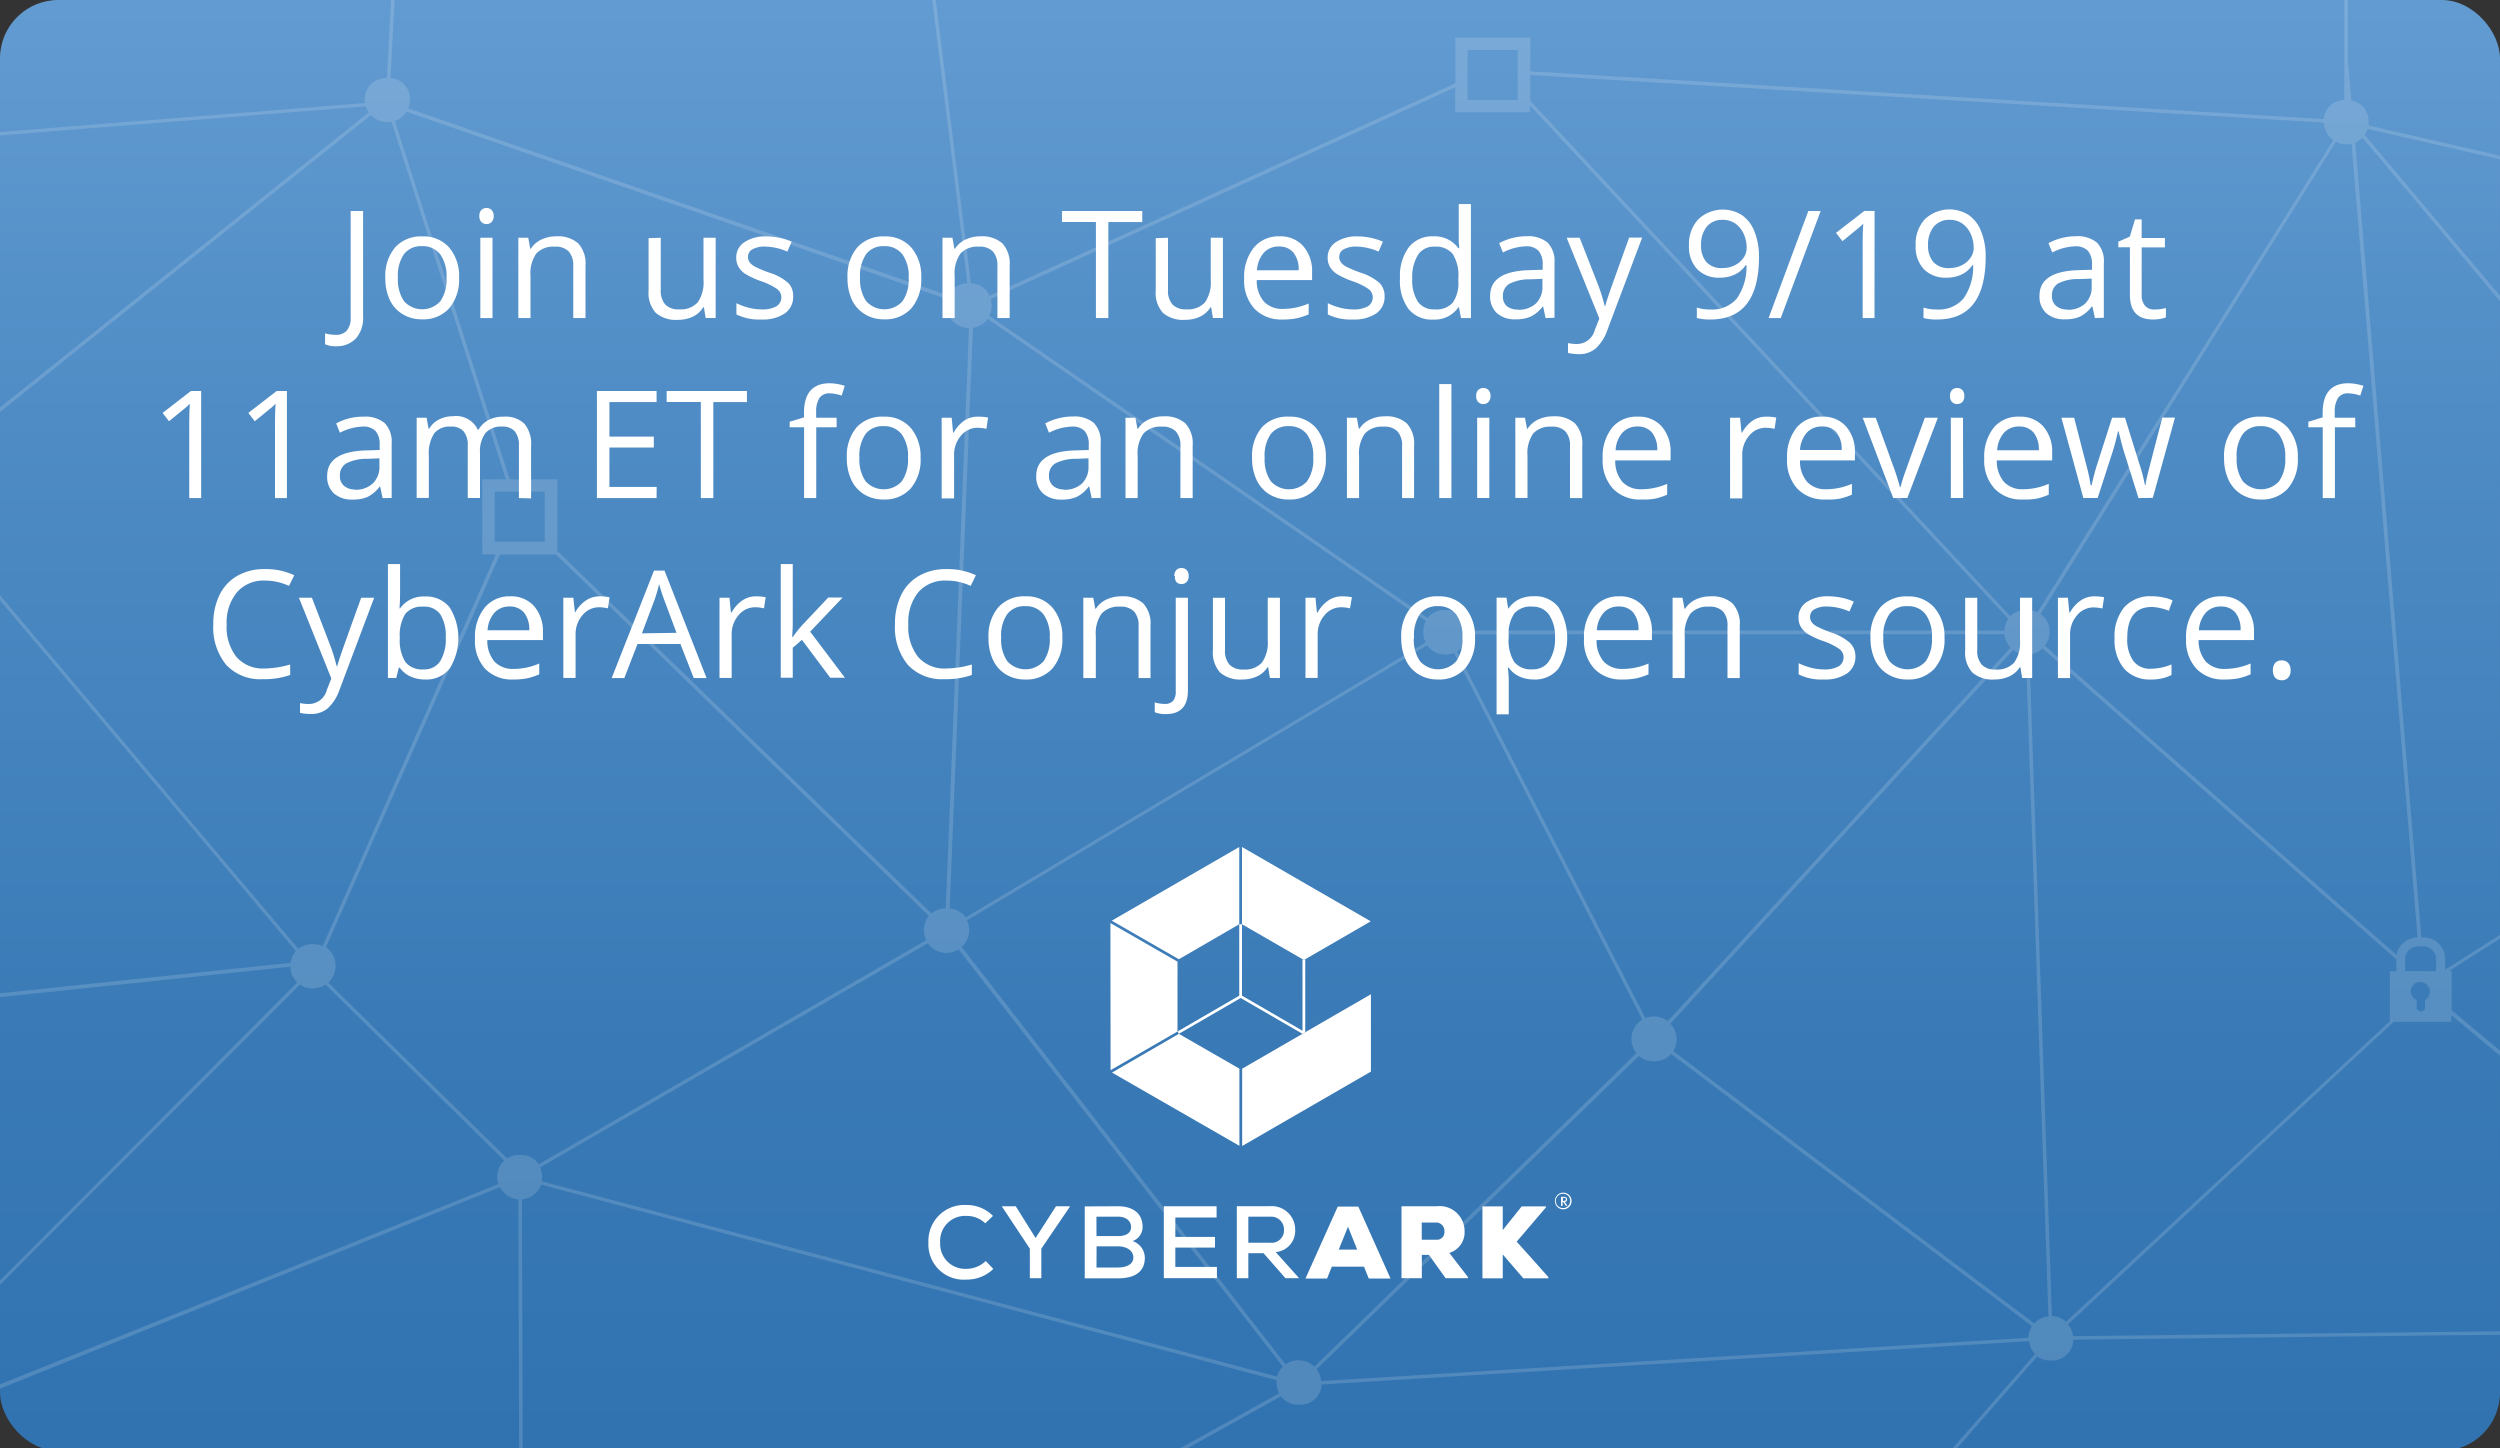<svg xmlns="http://www.w3.org/2000/svg" xmlns:xlink="http://www.w3.org/1999/xlink" viewBox="0 0 300 173.79"><rect x="0" y="0" width="300" height="173.79" fill="#333333" stroke="none"/><defs><style>.cls-1{fill:url(#linear-gradient);}.cls-2,.cls-4{fill:#fff;}.cls-2{opacity:0.15;}.cls-3{fill:none;}</style><linearGradient id="linear-gradient" x1="150" y1="172.28" x2="150" y2="-25.45" gradientUnits="userSpaceOnUse"><stop offset="0" stop-color="#3173b1"/><stop offset="0.24" stop-color="#397ab6"/><stop offset="0.62" stop-color="#4f8cc5"/><stop offset="1" stop-color="#6ca3d7"/></linearGradient></defs><title>cybr_webinar_cta</title><g id="Layer_1" data-name="Layer 1"><rect class="cls-1" width="300" height="174.1" rx="7" ry="7"/></g><g id="Layer_2" data-name="Layer 2"><path class="cls-2" d="M551.16,190.43,535,166.49a2.69,2.69,0,0,0,1-2.11h0a2.54,2.54,0,0,0-2.7-2.66A3,3,0,0,0,532,162l-30-47.21a2.69,2.69,0,0,0,1.07-1.93l47.86-.14v-.43l-47.85.14a2.52,2.52,0,0,0-1.12-2L532.14,59a2.66,2.66,0,0,0,3.34-.84l15.38,9.29.22-.37-15.38-9.29a2.68,2.68,0,0,0,.31-1.22h0a2.54,2.54,0,0,0-2.7-2.66,2.92,2.92,0,0,0-1.41.34L510.84,24.91h1.32V17.54l38.94-27-.24-.35L512.16,17V15.9h-9v4.37l-65,1.18V19.38h-.75V17.91a2.57,2.57,0,0,0-2.57-2.57h-.63l-1.83-25-.43,0,1.83,25a2.57,2.57,0,0,0-2.22,2.54h0v1.47h-.8v2.69L366.55,33a2.51,2.51,0,0,0-2.63-2,3.37,3.37,0,0,0-.45,0L353.15-9.66l-.41.11L363,31.06a2.4,2.4,0,0,0-1.72,1.74L284.22,15.05a2.67,2.67,0,0,0,0-.41h0a2.5,2.5,0,0,0-2.06-2.6l-.35-4.24h-.07V-9.6h-.43V12a2.48,2.48,0,0,0-2.46,2.29L183.64,8.56V4.5h-9V10L118.75,35.48A2.53,2.53,0,0,0,116.3,34l.21,0L111.1-9.63l-.42.05L116.09,34a2.48,2.48,0,0,0-2.25,1.47L49,13a2.69,2.69,0,0,0,.2-1h0a2.5,2.5,0,0,0-2.34-2.63l1-18.92-.43,0-1,18.92A2.53,2.53,0,0,0,43.77,12a2.66,2.66,0,0,0,0,.37L-52.42,20a2.61,2.61,0,0,0-.52-1.28L-16.82-9.44l-.26-.34L-53.23,18.38a2.73,2.73,0,0,0-1.86-.65,2.79,2.79,0,0,0-1.72.54l-31.08-28-.29.32,31,28A2.59,2.59,0,0,0-57.77,20l-60.81-4V11.39h-6.2l-9-21.08-.39.17,9,20.91h-2.34v5.17l-73.22,14.27v-.51h-.75V28.85a2.57,2.57,0,0,0-2.3-2.55l-.44-35.91h-.43l.44,35.87h-.55a2.57,2.57,0,0,0-2.57,2.57h0v1.47h-.8v3.34l-51.21,27.08a2.69,2.69,0,0,0-2-.78,3.35,3.35,0,0,0-.37,0l-14-48.62a2.7,2.7,0,0,0,1.76-2.52h0a2.85,2.85,0,0,0-.32-1.33l25.11-16.95-.24-.35-25.1,16.94a2.61,2.61,0,0,0-2.15-1,2.54,2.54,0,0,0-2.7,2.66h0L-351,14.24A2.51,2.51,0,0,0-353.69,12a2.8,2.8,0,0,0-1.69.52L-375.77-9.75l-.31.29,20.38,22.23a2.68,2.68,0,0,0-.69,1.86,2.7,2.7,0,0,0,2.71,2.7,2.69,2.69,0,0,0,1.49-.46l26.91,33.76v4.3l-50.66,2,0,.43,50.64-2v4.14h0L-346.32,97a3.1,3.1,0,0,0-1.15-.21,2.54,2.54,0,0,0-2.7,2.66,2.68,2.68,0,0,0,.37,1.34L-376,118.57l.24.35,26.25-17.81a2.69,2.69,0,0,0,2.09,1,2.69,2.69,0,0,0,.42,0l13.53,55.16h-3.18v7.22L-376,190.37l.23.36L-336.7,165v1.28h6.93l14.48,24.41.37-.22-14.35-24.19h1.59v-4.19l73.3,1.66a2.7,2.7,0,0,0,2.69,2.53,2.7,2.7,0,0,0,2.24-1.19l46.36,25.68.21-.37-46.36-25.68a2.68,2.68,0,0,0,.26-1.13h0a3.17,3.17,0,0,0,0-.5l74-15.89v2.54h5.68l25.72,41,.36-.23-25.57-40.73h1.22v-2l60.35,21a3.09,3.09,0,0,0-.08.67,2.7,2.7,0,0,0,2.71,2.7h.12l2.37,18.43.42-.05-2.37-18.42a2.7,2.7,0,0,0,2.11-2.25l79,4.75a2.7,2.7,0,0,0,2.7,2.63,2.68,2.68,0,0,0,1.21-.3l8.46,13.73.36-.22-8.46-13.72a2.69,2.69,0,0,0,1.12-2.18h0a3,3,0,0,0-.11-.79L60,142.46a2.69,2.69,0,0,0,2.2,1.46l.15,46.62h.43l-.15-46.62a2.69,2.69,0,0,0,2.31-1.76l88.25,23.46a2.63,2.63,0,0,0,0,.3h0a2.86,2.86,0,0,0,.3,1.28l-41.71,23.15.21.37,41.73-23.16a2.6,2.6,0,0,0,2.19,1,2.51,2.51,0,0,0,2.68-2.42l84.91-5.2a2.57,2.57,0,0,0,.7,1.55L219.78,190.4l.32.28,24.36-27.89a2.84,2.84,0,0,0,1.64.47,2.52,2.52,0,0,0,2.69-2.5l86-1v3.77h3.5l-4.71,26.94.42.07,4.72-27h5.08V160l50.15,6.18s0,.06,0,.1a2.69,2.69,0,0,0,4.49,2L422,190.7l.29-.31L398.7,167.93a2.68,2.68,0,0,0,.61-1.53l72.94-1.57v3.94h6l16,21.91.35-.25-15.85-21.65h.88v-6.08h-.78v-1.47a2.55,2.55,0,0,0-.6-1.63l21.21-44.43a2.6,2.6,0,0,0,2.2-.14l30,47.19a2.57,2.57,0,0,0-1.06,2.18,2.7,2.7,0,0,0,2.71,2.7,2.68,2.68,0,0,0,1.31-.35l16.18,23.94ZM419.67,118.87a2.57,2.57,0,0,0-.66-1.46L461.17,71.3a2.66,2.66,0,0,0,3.23,0l34.08,39.36a2.66,2.66,0,0,0-.74,1.92v0Zm-84.91,35.68V155l-40.57-33.77v-4.72h-.29l45.93-29.2a2.69,2.69,0,0,0,1.83,1l-2.44,66.18Zm-45.35-36.12A1.16,1.16,0,1,1,291,120v1a.53.53,0,0,1-1,0v-1A1.16,1.16,0,0,1,289.41,118.43Zm-.79-1.89v-1.47a1.5,1.5,0,0,1,1.5-1.5h.71a1.5,1.5,0,0,1,1.5,1.5v1.47Zm-40.7,42.07a2.68,2.68,0,0,0-1.69-.69l-2.7-79.39a2.69,2.69,0,0,0,1.56-.72l42.46,37.31v1.43h-.77v6Zm-89.39,7.12a2.68,2.68,0,0,0-.53-1.42l38.67-37.59a2.74,2.74,0,0,0,1.81.62,2.65,2.65,0,0,0,2.06-.86l43.3,32.66a2.69,2.69,0,0,0-.43,1.39Zm-2.69-2.51a2.68,2.68,0,0,0-1.57.51l-38.87-50.1a2.69,2.69,0,0,0,.9-2h0a2.9,2.9,0,0,0-.25-1.2l55.21-33a2.69,2.69,0,0,0,3.22.92l22.6,44a2.69,2.69,0,0,0-1.3,2.29h0a2.71,2.71,0,0,0,.59,1.74L157.72,164A2.69,2.69,0,0,0,155.84,163.23ZM62.38,138.59a2.88,2.88,0,0,0-1.54.41L39.39,117.91a2.69,2.69,0,0,0,.87-2h0a2.56,2.56,0,0,0-1.15-2.24L60,66.54h6.71l44.75,43.37a2.75,2.75,0,0,0-.31,2.91L64.65,139.71A2.59,2.59,0,0,0,62.38,138.59Zm-165.09,28.93L-57.77,127a2.69,2.69,0,0,0,1.56.5,2.68,2.68,0,0,0,.73-.11l34.06,44.7a2.45,2.45,0,0,0-1.52,2.09l-79-4.75A2.64,2.64,0,0,0-102.71,167.51Zm-65.69-23.89v-1.47a2.57,2.57,0,0,0-2.57-2.57h-.71a2.57,2.57,0,0,0-2.57,2.57h0v1.2l-38.21-32.79a2.68,2.68,0,0,0,.54-1.6h0a2.93,2.93,0,0,0-.22-1.14L-164.63,81a2.7,2.7,0,0,0,2.44,1.54,2.69,2.69,0,0,0,2.06-1l53,29a3,3,0,0,0-.21,1.1,2.69,2.69,0,0,0,.22,1.06l-60.49,31v-.13Zm-83.29,17.27a2.84,2.84,0,0,0-1.64.47l-38.37-44v-3.53l74.66-3.7a2.7,2.7,0,0,0,1.12,1.16l-34.41,49.89A2.94,2.94,0,0,0-251.7,160.89Zm-44.79-47.17a1.16,1.16,0,0,1,1.55-.53,1.16,1.16,0,0,1,.53,1.55,1.16,1.16,0,0,1-.53.53v1a.53.53,0,0,1-.63.39.53.53,0,0,1-.39-.39v-1A1.16,1.16,0,0,1-296.48,113.72Zm-.79-1.89v-1.47a1.49,1.49,0,0,1,1.49-1.5h.71a1.5,1.5,0,0,1,1.5,1.5v1.47Zm2.22-4h-.71a2.55,2.55,0,0,0-1.65.61l-19.32-48.88h.46V55.91l52.13,6.6s0,.07,0,.11a2.7,2.7,0,0,0,2.71,2.7,2.69,2.69,0,0,0,2-.92L-217,107.67a2.86,2.86,0,0,0-.3,1.29,2.68,2.68,0,0,0,.13.77l-74.49,3.69v-1.6h-.78v-1.47A2.57,2.57,0,0,0-295.06,107.79ZM-119.7,20.41-93.23,53A2.63,2.63,0,0,0-94,55a2.67,2.67,0,0,0,.11.7l-65.76,23.06a2.43,2.43,0,0,0-.5-.8l34.65-57.55Zm62.83,2a2.68,2.68,0,0,0,1.79.68,2.69,2.69,0,0,0,2-.9l38.22,34.33h-.48v5.65l-39.29,60.4a2.87,2.87,0,0,0-1.57-.43,2.79,2.79,0,0,0-1.71.53L-89.35,56.82A2.68,2.68,0,0,0-88.63,55h0a2.71,2.71,0,0,0-.57-1.72ZM46.48,14.66a2.7,2.7,0,0,0,.5-.05L60.71,57.53H57.87v9h1.64l-20.79,47a3.06,3.06,0,0,0-1.18-.22,2.78,2.78,0,0,0-1.74.55L-7.95,62V56.51H-8.7V56.4L44.52,13.81A2.69,2.69,0,0,0,46.48,14.66ZM59.37,65V59h6v6ZM-53.51,124.8h0a2.64,2.64,0,0,0-.8-2l39.15-60.24H-8L35.5,114.12a2.58,2.58,0,0,0-.62,1.42ZM-12.7,58.4a1.16,1.16,0,0,1,1.55-.53,1.16,1.16,0,0,1,.53,1.55,1.16,1.16,0,0,1-.53.53v1a.53.53,0,0,1-.63.39.52.52,0,0,1-.39-.39v-1A1.16,1.16,0,0,1-12.7,58.4Zm-.79-1.89V55A1.5,1.5,0,0,1-12,53.55h.71A1.5,1.5,0,0,1-9.79,55v1.47Zm-1.06,0h0ZM-104.64,109a2.58,2.58,0,0,0-2.31,1.17l-52.93-28.95a2.68,2.68,0,0,0,.39-1.37h0a3.08,3.08,0,0,0-.08-.67L-93.79,56.1a2.7,2.7,0,0,0,2.46,1.59,2.68,2.68,0,0,0,1.66-.59L-58.24,123a2.68,2.68,0,0,0-.67,1.84,2.58,2.58,0,0,0,0,.27L-102,111A2.51,2.51,0,0,0-104.64,109Zm84.39,62.89A3.25,3.25,0,0,0-21,172l-34.07-44.73a2.7,2.7,0,0,0,1.52-2L34.85,116a2.69,2.69,0,0,0,.82,1.9l-54.32,54.44A2.87,2.87,0,0,0-20.26,171.87Zm137-132.54a2.69,2.69,0,0,0,1.78-1.08l52.59,36.25a2.84,2.84,0,0,0-.33,1.36,2.68,2.68,0,0,0,.3,1.21l-55.2,33a2.52,2.52,0,0,0-1.93-1.06ZM240.55,76.1a2.68,2.68,0,0,0,.72,1.61l-41.15,44.84a2.66,2.66,0,0,0-2.67-.37l-22.6-44a2.69,2.69,0,0,0,1.27-2.06Zm41-58.76a2.69,2.69,0,0,0,.64-.09l7.92,95.25a2.57,2.57,0,0,0-2.52,2.09L245.38,77.49a2.68,2.68,0,0,0,.56-1.62h0a2.57,2.57,0,0,0-1.07-2.19L280.32,17A2.67,2.67,0,0,0,281.56,17.34ZM244.11,158.81,200.8,126.14a2.82,2.82,0,0,0,.39-1.46,2.69,2.69,0,0,0-.74-1.84L241.59,78a2.68,2.68,0,0,0,1.52.56l2.7,79.39A2.68,2.68,0,0,0,244.11,158.81Zm46.73-46.31h-.28l-7.93-95.38a2.71,2.71,0,0,0,.87-.6L340,83.76a2.64,2.64,0,0,0-.77,1.94A2.67,2.67,0,0,0,339.6,87l-46.19,29.37v-1.27A2.57,2.57,0,0,0,290.83,112.5Zm73.08-76.2a2.69,2.69,0,0,0,2.06-1L408.68,65a2.84,2.84,0,0,0-.34,1.36c0,.08,0,.15,0,.23l-63.85,18.2a2.38,2.38,0,0,0-1.3-1.47l19.86-47.16A2.68,2.68,0,0,0,363.92,36.29Zm71.54-14a1.16,1.16,0,0,1-.53.53v1a.53.53,0,0,1-1,0v-1a1.16,1.16,0,1,1,1.55-.53Zm1,3.17L461.22,67a2.57,2.57,0,0,0-1.11,2.22,2.69,2.69,0,0,0,.74,1.85l-42.16,46.12a2.8,2.8,0,0,0-1.69-.51h-.08L411.6,69a2.71,2.71,0,0,0,2.16-2.64h0a2.54,2.54,0,0,0-1.26-2.3l20.05-38.59ZM344.63,85.19,408.44,67a2.7,2.7,0,0,0,2.62,2h.11l5.32,47.63a2.44,2.44,0,0,0-1.89,1.33L344.5,86.63a2.68,2.68,0,0,0,.17-.92h0A3.19,3.19,0,0,0,344.63,85.19Zm157,25a3.06,3.06,0,0,0-1.19-.23,2.84,2.84,0,0,0-1.63.47L464.73,71.08a2.69,2.69,0,0,0,.79-1.9h0c0-.08,0-.16,0-.24l65.21-11.67a2.7,2.7,0,0,0,1.06,1.51Zm3-92.81h6v6h-6Zm-1.5,3.31v4.21h7.17l21.22,29.56a2.6,2.6,0,0,0-.94,2.08,2.69,2.69,0,0,0,0,.28L465.44,68.51a2.5,2.5,0,0,0-2.63-2,3,3,0,0,0-1.21.24L436.91,25.47h1.22V21.88Zm-70.56-2.79a1.5,1.5,0,0,1,1.5-1.5h.71a1.5,1.5,0,0,1,1.49,1.5v1.47h-3.71Zm-1.86,4.6v3h1.34l-20,38.41a3.11,3.11,0,0,0-1.06-.18,2.62,2.62,0,0,0-2.13.94L366.23,35a2.68,2.68,0,0,0,.39-1.37h0c0-.08,0-.15,0-.22ZM361.24,33.22a3.14,3.14,0,0,0,0,.38A2.69,2.69,0,0,0,362.68,36L342.81,83.17a3.18,3.18,0,0,0-.85-.12,2.86,2.86,0,0,0-1.6.44l-56.6-67.31a2.68,2.68,0,0,0,.35-.72ZM278.86,14.71A2.69,2.69,0,0,0,280,16.8L244.49,73.47a3,3,0,0,0-1.26-.26,2.7,2.7,0,0,0-2,.73L183.64,12.1V9ZM176.12,6h6v6h-6Zm-1.5,4.48v3h9v-.79L241,74.27a2.71,2.71,0,0,0-.46,1.4H176.13a2.52,2.52,0,0,0-2.69-2.47,2.62,2.62,0,0,0-2.14.95L118.7,37.89a2.67,2.67,0,0,0,.3-1.21h0a3,3,0,0,0-.11-.79ZM113.7,35.91a3,3,0,0,0-.1.76,2.7,2.7,0,0,0,2.68,2.7L113.49,109a2.71,2.71,0,0,0-1.71.61L66.89,66.11V57.53H61.16l-13.77-43a2.7,2.7,0,0,0,1.39-1.13ZM44.25,13.49-8.7,55.85V55a2.57,2.57,0,0,0-2.57-2.57H-12A2.57,2.57,0,0,0-14.55,55h0v1.18L-52.83,21.85a2.69,2.69,0,0,0,.44-1.44l96.3-7.65A2.69,2.69,0,0,0,44.25,13.49Zm-102,7a2.68,2.68,0,0,0,.62,1.65L-89.5,53a2.73,2.73,0,0,0-1.83-.63,2.87,2.87,0,0,0-1.56.42l-26.26-32.35h.57v-4Zm-68.31-7.55h6v6h-6Zm-1.5,4.11v3.41H-126l-34.48,57.27a2.81,2.81,0,0,0-1.67-.5,2.64,2.64,0,0,0-2.09.89l-36.53-43V31.27Zm-78.77,11.85a1.49,1.49,0,0,1,1.49-1.5h.71a1.5,1.5,0,0,1,1.5,1.5v1.47h-3.71Zm.79,3.36a1.16,1.16,0,0,1,1.55-.53,1.16,1.16,0,0,1,.53,1.55,1.16,1.16,0,0,1-.53.53v1a.53.53,0,0,1-.63.39.53.53,0,0,1-.39-.39v-1A1.16,1.16,0,0,1-205.57,32.2Zm-2.65,1.93V36.4h7.4v-.63l36.27,42.66a2.83,2.83,0,0,0-.36,1.4,2.67,2.67,0,0,0,.12.75l-47.56,26.86a2.58,2.58,0,0,0-2.29-1.14,2.61,2.61,0,0,0-2.17,1l-42.36-43.24a2.68,2.68,0,0,0,.43-1.44h0a2.79,2.79,0,0,0-.43-1.54Zm-54,25.92a2.43,2.43,0,0,0-1.87,2l-52.16-6.61V50.59l37.78-39.64a2.68,2.68,0,0,0,1.69.6,2.71,2.71,0,0,0,.53-.05ZM-351,14.67l71.53-5.38a2.68,2.68,0,0,0,.66,1.37l-38,39.85h-8.07l-27-33.89A2.69,2.69,0,0,0-351,14.67ZM-317.76,52v6h-6V52Zm-11.42,112.75h-6v-6h6Zm-3.9-7.52L-346.62,102a2.7,2.7,0,0,0,1.86-2.55h0a2.55,2.55,0,0,0-1.18-2.26l21.18-37.64h7.58l19.45,49.21a2.55,2.55,0,0,0-.6,1.63v1.47h-.77v6.08h7.3l38.15,43.72a2.6,2.6,0,0,0-.71,1.66l-73.3-1.66v-4.39Zm83.94,5.4a2.4,2.4,0,0,0-.83-1.2l34.44-49.93a2.68,2.68,0,0,0,.9.16,2.69,2.69,0,0,0,1.88-.77l38.14,32.73H-175v3.11Zm75.94-20.49a1.5,1.5,0,0,1,1.5-1.5h.71a1.49,1.49,0,0,1,1.49,1.5v1.47h-3.71Zm2.87,4.38a1.16,1.16,0,0,1-.53.53v1a.53.53,0,0,1-.63.39.53.53,0,0,1-.39-.39v-1a1.16,1.16,0,0,1-.53-1.55,1.16,1.16,0,0,1,1.55-.53A1.16,1.16,0,0,1-170.32,146.53Zm2.7.77v-3.07l60.7-31.15a2.7,2.7,0,0,0,2.29,1.27,2.7,2.7,0,0,0,2.7-2.7h0c0-.08,0-.15,0-.23l43.15,14.07a2.7,2.7,0,0,0,.72,1.24L-103,167.24a2.86,2.86,0,0,0-1.6-.44,2.52,2.52,0,0,0-2.51,1.58Zm149.81,26a2.38,2.38,0,0,0-.52-.75L36,118.14a2.69,2.69,0,0,0,3.06,0L60.5,139.26a2.63,2.63,0,0,0-.82,2,2.68,2.68,0,0,0,.14.82ZM65,141.75a2.69,2.69,0,0,0,.05-.5h0a2.91,2.91,0,0,0-.24-1.16l46.53-26.9a2.69,2.69,0,0,0,3.68.72L153.94,164a2.69,2.69,0,0,0-.69,1.19Zm183.75,18.59a2.68,2.68,0,0,0-.58-1.42l39.07-36.3h6.91v-.81l40.57,33.77v3.78Zm93.49,1.73h-6v-6h6Zm1.5-2.55v-5h-4.13l2.44-66.16A2.69,2.69,0,0,0,344.32,87l70.11,31.37a3,3,0,0,0-.14.89,2.69,2.69,0,0,0,1.46,2.38l-18.07,42.08a3.11,3.11,0,0,0-1.06-.18A2.51,2.51,0,0,0,394,165.7ZM399.3,166a2.48,2.48,0,0,0-1.24-2l18.08-42.1a2.63,2.63,0,0,0,2.83-.72l53.69,41.58h-.42v1.72Zm78.48-4.76v1.47h-3.71v-1.47a1.5,1.5,0,0,1,1.5-1.5h.71A1.49,1.49,0,0,1,477.78,161.21Zm-.82,4.38a1.16,1.16,0,0,1-.53.53v1a.53.53,0,0,1-1,0v-1a1.16,1.16,0,1,1,1.55-.53Zm1-6.33a2.55,2.55,0,0,0-1.66-.62h-.71a2.57,2.57,0,0,0-2.57,2.57h0v1.2l-53.78-41.64a2.69,2.69,0,0,0,.45-1.47l78.08-6.22A2.69,2.69,0,0,0,499.1,115Z"/><rect class="cls-3" width="300" height="173.52" rx="6.99" ry="6.99"/><path class="cls-4" d="M119.2,152.27a4.52,4.52,0,0,1-3.24,1.28,4.23,4.23,0,0,1-4.55-4.43A4.32,4.32,0,0,1,116,144.6a4.41,4.41,0,0,1,3.16,1.31l-.93.89a3.17,3.17,0,0,0-2.23-.89,3,3,0,0,0-3.18,3.21,3,3,0,0,0,3.18,3.14,3.35,3.35,0,0,0,2.29-.94Z"/><polygon class="cls-4" points="124.27 148.56 126.72 144.75 128.38 144.75 128.38 144.81 124.96 149.84 124.96 153.38 123.58 153.38 123.58 149.84 120.25 144.81 120.25 144.75 121.89 144.75 124.27 148.56"/><path class="cls-4" d="M134.17,144.75c1.64,0,2.94.75,2.94,2.47a1.79,1.79,0,0,1-1.2,1.71,2.13,2.13,0,0,1,1.47,2c0,1.89-1.5,2.47-3.21,2.47h-4v-8.63Zm-2.59,3.58h2.6c1,0,1.55-.41,1.55-1.08s-.53-1.25-1.57-1.25h-2.59Zm0,3.77h2.59c.76,0,1.83-.25,1.83-1.2s-1-1.34-1.81-1.34h-2.6Z"/><polygon class="cls-4" points="146.03 153.38 139.66 153.38 139.66 144.75 145.99 144.75 145.99 146.1 141.04 146.1 141.04 148.43 145.8 148.43 145.8 149.71 141.04 149.71 141.04 152.03 146.03 152.03 146.03 153.38"/><path class="cls-4" d="M155.87,153.38h-1.62l-2.63-3H149.8v3h-1.38v-8.64h4a2.81,2.81,0,0,1,3,2.82,2.55,2.55,0,0,1-2.34,2.69l2.58,2.87ZM149.8,146v3.13h2.63a1.49,1.49,0,0,0,1.65-1.54,1.54,1.54,0,0,0-1.64-1.59Z"/><path class="cls-4" d="M163.68,152h-3.86l-.57,1.42h-2.59l3.87-8.63H163l3.86,8.63h-2.61Zm-1.92-4.8-1.11,2.75h2.21Z"/><path class="cls-4" d="M176.16,153.38h-2.69l-2-2.8h-.85v2.8h-2.44v-8.63h4.22a3,3,0,0,1,3.35,3,2.59,2.59,0,0,1-1.83,2.6l2.24,2.91Zm-5.55-6.68v2.07h1.8a.9.9,0,0,0,.92-1,1,1,0,0,0-.95-1.07Z"/><path class="cls-4" d="M185.5,144.9,182,149c1.21,1.33,2.6,2.89,3.8,4.25v.15h-3l-2.47-2.87v2.87h-2.44v-8.63h2.44v2.84c.74-.91,1.54-1.92,2.27-2.84h2.92Z"/><path class="cls-4" d="M187.59,145.12a1,1,0,1,1,1-1,1,1,0,0,1-1,1m0-1.87a.86.86,0,1,0,.83.86.84.84,0,0,0-.83-.86m.37,1.42h-.1a0,0,0,0,1,0,0l-.08-.14a1.83,1.83,0,0,0-.2-.28.08.08,0,0,0-.07,0h0v.42a.06.06,0,0,1-.05.06h-.07a.06.06,0,0,1-.06-.06v-1a.06.06,0,0,1,.06-.05h.29c.25,0,.37.14.37.31a.29.29,0,0,1-.29.31,1.58,1.58,0,0,1,.31.44,0,0,0,0,1,0,.06m-.41-1h-.11v.36h.11c.19,0,.25-.06.25-.19s-.09-.17-.24-.17"/><polygon class="cls-4" points="148.71 101.64 133.41 110.48 141.46 115.11 148.71 110.91 148.71 101.64"/><polygon class="cls-4" points="133.27 128.42 141.3 123.78 141.3 115.4 133.25 110.77 133.27 128.42"/><polygon class="cls-4" points="156.63 123.87 156.63 115.11 156.47 115.2 156.3 115.11 156.3 123.69 149.04 119.48 149.04 110.91 148.71 110.91 148.71 119.48 141.3 123.78 141.46 124.06 148.88 119.76 156.3 124.06 156.63 123.87"/><polygon class="cls-4" points="149.04 101.64 149.04 110.91 156.47 115.2 164.49 110.56 149.04 101.64"/><polygon class="cls-4" points="149.06 128.24 149.06 137.52 164.51 128.59 164.51 119.31 149.06 128.24"/><polygon class="cls-4" points="141.46 124.06 133.44 128.71 148.73 137.5 148.73 128.24 141.46 124.06"/><path class="cls-4" d="M40.31,41.55a3,3,0,0,1-1.3-.24V40a4.77,4.77,0,0,0,1.3.18,1.65,1.65,0,0,0,1.32-.53,2.27,2.27,0,0,0,.45-1.52V25.32h1.49V38a3.69,3.69,0,0,1-.84,2.59A3.13,3.13,0,0,1,40.31,41.55Z"/><path class="cls-4" d="M55.09,33.34A5.31,5.31,0,0,1,53.9,37a4.18,4.18,0,0,1-3.28,1.32,4.34,4.34,0,0,1-2.29-.61A4,4,0,0,1,46.78,36a6.06,6.06,0,0,1-.54-2.65,5.31,5.31,0,0,1,1.18-3.67,4.17,4.17,0,0,1,3.27-1.31A4.08,4.08,0,0,1,53.9,29.7,5.29,5.29,0,0,1,55.09,33.34Zm-7.34,0a4.57,4.57,0,0,0,.74,2.81,2.93,2.93,0,0,0,4.35,0,4.55,4.55,0,0,0,.74-2.82,4.48,4.48,0,0,0-.74-2.79,2.61,2.61,0,0,0-2.19-1,2.57,2.57,0,0,0-2.16.94A4.53,4.53,0,0,0,47.75,33.34Z"/><path class="cls-4" d="M57.52,25.92a1,1,0,0,1,.25-.73.91.91,0,0,1,1.22,0,1,1,0,0,1,.25.73,1,1,0,0,1-.25.73.89.89,0,0,1-1.22,0A1,1,0,0,1,57.52,25.92ZM59.1,38.17H57.64V28.53H59.1Z"/><path class="cls-4" d="M68.79,38.17V31.94a2.51,2.51,0,0,0-.54-1.76,2.18,2.18,0,0,0-1.68-.58,2.77,2.77,0,0,0-2.21.82,4.13,4.13,0,0,0-.7,2.7v5.05H62.2V28.53h1.19l.24,1.32h.07a3,3,0,0,1,1.26-1.1,4.08,4.08,0,0,1,1.8-.39,3.66,3.66,0,0,1,2.62.84,3.57,3.57,0,0,1,.88,2.69v6.28Z"/><path class="cls-4" d="M79.29,28.53v6.25a2.51,2.51,0,0,0,.54,1.76,2.18,2.18,0,0,0,1.68.58,2.74,2.74,0,0,0,2.21-.83,4.17,4.17,0,0,0,.7-2.7V28.53h1.46v9.63h-1.2l-.21-1.29h-.08A2.91,2.91,0,0,1,83.14,38a4.18,4.18,0,0,1-1.81.38,3.68,3.68,0,0,1-2.63-.83,3.55,3.55,0,0,1-.87-2.67v-6.3Z"/><path class="cls-4" d="M95.18,35.54a2.41,2.41,0,0,1-1,2.07,4.71,4.71,0,0,1-2.81.73,6.12,6.12,0,0,1-3-.61V36.38a7.23,7.23,0,0,0,1.49.55,6.22,6.22,0,0,0,1.53.2,3.48,3.48,0,0,0,1.76-.36,1.26,1.26,0,0,0,.13-2.07,7.67,7.67,0,0,0-1.9-.94,10.32,10.32,0,0,1-1.91-.87,2.61,2.61,0,0,1-.84-.85,2.21,2.21,0,0,1-.28-1.13,2.16,2.16,0,0,1,1-1.86,4.46,4.46,0,0,1,2.63-.68A7.69,7.69,0,0,1,95,29l-.52,1.19a7,7,0,0,0-2.63-.6,3,3,0,0,0-1.56.33,1,1,0,0,0-.53.9,1.09,1.09,0,0,0,.2.66,2,2,0,0,0,.64.52,14.24,14.24,0,0,0,1.69.71,6.3,6.3,0,0,1,2.32,1.26A2.22,2.22,0,0,1,95.18,35.54Z"/><path class="cls-4" d="M110.55,33.34A5.31,5.31,0,0,1,109.36,37a4.18,4.18,0,0,1-3.28,1.32,4.34,4.34,0,0,1-2.29-.61A4,4,0,0,1,102.24,36a6.06,6.06,0,0,1-.54-2.65,5.31,5.31,0,0,1,1.18-3.67,4.17,4.17,0,0,1,3.27-1.31,4.08,4.08,0,0,1,3.21,1.34A5.29,5.29,0,0,1,110.55,33.34Zm-7.34,0a4.57,4.57,0,0,0,.74,2.81,2.93,2.93,0,0,0,4.35,0,4.55,4.55,0,0,0,.74-2.82,4.48,4.48,0,0,0-.74-2.79,2.61,2.61,0,0,0-2.19-1,2.57,2.57,0,0,0-2.16.94A4.53,4.53,0,0,0,103.21,33.34Z"/><path class="cls-4" d="M119.69,38.17V31.94a2.51,2.51,0,0,0-.54-1.76,2.18,2.18,0,0,0-1.68-.58,2.77,2.77,0,0,0-2.21.82,4.13,4.13,0,0,0-.7,2.7v5.05H113.1V28.53h1.19l.24,1.32h.07a3,3,0,0,1,1.26-1.1,4.08,4.08,0,0,1,1.8-.39,3.66,3.66,0,0,1,2.62.84,3.57,3.57,0,0,1,.88,2.69v6.28Z"/><path class="cls-4" d="M133,38.17h-1.49V26.64h-4.07V25.32h9.63v1.33H133Z"/><path class="cls-4" d="M140.16,28.53v6.25a2.51,2.51,0,0,0,.54,1.76,2.18,2.18,0,0,0,1.68.58,2.74,2.74,0,0,0,2.21-.83,4.17,4.17,0,0,0,.7-2.7V28.53h1.46v9.63h-1.2l-.21-1.29h-.08A2.91,2.91,0,0,1,144,38a4.18,4.18,0,0,1-1.81.38,3.68,3.68,0,0,1-2.63-.83,3.55,3.55,0,0,1-.87-2.67v-6.3Z"/><path class="cls-4" d="M153.9,38.34a4.43,4.43,0,0,1-3.37-1.3,5,5,0,0,1-1.23-3.61,5.58,5.58,0,0,1,1.15-3.7,3.81,3.81,0,0,1,3.08-1.37,3.63,3.63,0,0,1,2.87,1.19,4.56,4.56,0,0,1,1.05,3.14v.92h-6.64a3.82,3.82,0,0,0,.86,2.58,3,3,0,0,0,2.29.88,7.76,7.76,0,0,0,3.08-.65v1.3a7.72,7.72,0,0,1-1.46.48A8.22,8.22,0,0,1,153.9,38.34Zm-.4-8.76a2.38,2.38,0,0,0-1.85.76,3.48,3.48,0,0,0-.81,2.09h5a3.21,3.21,0,0,0-.62-2.11A2.17,2.17,0,0,0,153.51,29.58Z"/><path class="cls-4" d="M166.15,35.54a2.41,2.41,0,0,1-1,2.07,4.71,4.71,0,0,1-2.81.73,6.12,6.12,0,0,1-3-.61V36.38a7.22,7.22,0,0,0,1.49.55,6.22,6.22,0,0,0,1.53.2,3.48,3.48,0,0,0,1.76-.36,1.26,1.26,0,0,0,.13-2.07,7.67,7.67,0,0,0-1.9-.94,10.33,10.33,0,0,1-1.91-.87,2.61,2.61,0,0,1-.84-.85,2.21,2.21,0,0,1-.28-1.13,2.16,2.16,0,0,1,1-1.86,4.46,4.46,0,0,1,2.63-.68,7.69,7.69,0,0,1,3,.63l-.52,1.19a7,7,0,0,0-2.63-.6,3,3,0,0,0-1.56.33,1,1,0,0,0-.53.9,1.09,1.09,0,0,0,.2.66,2,2,0,0,0,.64.52,14.24,14.24,0,0,0,1.69.71,6.3,6.3,0,0,1,2.32,1.26A2.22,2.22,0,0,1,166.15,35.54Z"/><path class="cls-4" d="M175.08,36.88H175a3.43,3.43,0,0,1-3,1.47A3.58,3.58,0,0,1,169,37.05a5.69,5.69,0,0,1-1-3.67,5.78,5.78,0,0,1,1.05-3.7A3.55,3.55,0,0,1,172,28.36a3.5,3.5,0,0,1,3,1.42h.11l-.06-.69,0-.68V24.49h1.46V38.17h-1.19Zm-2.92.25a2.66,2.66,0,0,0,2.17-.81,4.11,4.11,0,0,0,.67-2.62v-.31a4.83,4.83,0,0,0-.68-2.92,2.59,2.59,0,0,0-2.17-.87,2.23,2.23,0,0,0-2,1,5,5,0,0,0-.68,2.82,4.76,4.76,0,0,0,.68,2.79A2.29,2.29,0,0,0,172.16,37.12Z"/><path class="cls-4" d="M185.47,38.17l-.29-1.37h-.07A4.05,4.05,0,0,1,183.67,38a4.38,4.38,0,0,1-1.79.32,3.22,3.22,0,0,1-2.25-.74,2.69,2.69,0,0,1-.81-2.1q0-2.92,4.67-3.06l1.63-.05v-.6a2.44,2.44,0,0,0-.49-1.67,2,2,0,0,0-1.56-.54,6.36,6.36,0,0,0-2.72.74l-.45-1.12a6.85,6.85,0,0,1,1.56-.61,6.76,6.76,0,0,1,1.7-.22,3.67,3.67,0,0,1,2.55.76,3.19,3.19,0,0,1,.83,2.45v6.57Zm-3.3-1a3,3,0,0,0,2.14-.75,2.76,2.76,0,0,0,.78-2.09v-.87l-1.46.06a5.31,5.31,0,0,0-2.51.54,1.63,1.63,0,0,0-.77,1.49,1.5,1.5,0,0,0,.48,1.2A2,2,0,0,0,182.18,37.14Z"/><path class="cls-4" d="M188,28.53h1.56L191.7,34a20.89,20.89,0,0,1,.86,2.72h.07q.11-.45.48-1.53t2.39-6.68h1.56l-4.14,11a5.47,5.47,0,0,1-1.44,2.31,3.05,3.05,0,0,1-2,.68,5.87,5.87,0,0,1-1.32-.15V41.17a5.09,5.09,0,0,0,1.08.11,2.23,2.23,0,0,0,2.14-1.69l.54-1.37Z"/><path class="cls-4" d="M211.08,30.8q0,7.54-5.84,7.54a5.94,5.94,0,0,1-1.62-.18V36.91a5.17,5.17,0,0,0,1.6.23,3.89,3.89,0,0,0,3.19-1.31,6.6,6.6,0,0,0,1.17-4h-.11a3.13,3.13,0,0,1-1.28,1.11,4.13,4.13,0,0,1-1.8.38,3.62,3.62,0,0,1-2.71-1,3.89,3.89,0,0,1-1-2.85,4.36,4.36,0,0,1,1.12-3.16,4.29,4.29,0,0,1,5.24-.49,4.25,4.25,0,0,1,1.51,2A8,8,0,0,1,211.08,30.8Zm-4.32-4.42a2.41,2.41,0,0,0-1.94.81,3.37,3.37,0,0,0-.69,2.25,2.93,2.93,0,0,0,.63,2,2.42,2.42,0,0,0,1.92.73,3.33,3.33,0,0,0,1.47-.33,2.66,2.66,0,0,0,1.06-.89,2,2,0,0,0,.39-1.18,4,4,0,0,0-.36-1.71,3,3,0,0,0-1-1.23A2.53,2.53,0,0,0,206.76,26.38Z"/><path class="cls-4" d="M218.48,25.32l-4.79,12.85h-1.46L217,25.32Z"/><path class="cls-4" d="M224.94,38.17h-1.42V29q0-1.14.07-2.16l-.41.39-2.09,1.71-.77-1,3.4-2.63h1.23Z"/><path class="cls-4" d="M238.28,30.8q0,7.54-5.84,7.54a5.94,5.94,0,0,1-1.62-.18V36.91a5.17,5.17,0,0,0,1.6.23,3.89,3.89,0,0,0,3.19-1.31,6.6,6.6,0,0,0,1.17-4h-.11a3.13,3.13,0,0,1-1.28,1.11,4.13,4.13,0,0,1-1.8.38,3.62,3.62,0,0,1-2.71-1,3.89,3.89,0,0,1-1-2.85A4.36,4.36,0,0,1,231,26.29a4.29,4.29,0,0,1,5.24-.49,4.25,4.25,0,0,1,1.51,2A8,8,0,0,1,238.28,30.8ZM234,26.38a2.41,2.41,0,0,0-1.94.81,3.37,3.37,0,0,0-.69,2.25,2.93,2.93,0,0,0,.63,2,2.42,2.42,0,0,0,1.92.73,3.33,3.33,0,0,0,1.47-.33,2.66,2.66,0,0,0,1.06-.89,2,2,0,0,0,.39-1.18,4,4,0,0,0-.36-1.71,3,3,0,0,0-1-1.23A2.53,2.53,0,0,0,234,26.38Z"/><path class="cls-4" d="M251.39,38.17l-.29-1.37H251A4.05,4.05,0,0,1,249.59,38a4.38,4.38,0,0,1-1.79.32,3.22,3.22,0,0,1-2.25-.74,2.69,2.69,0,0,1-.81-2.1q0-2.92,4.67-3.06l1.63-.05v-.6a2.44,2.44,0,0,0-.49-1.67,2,2,0,0,0-1.56-.54,6.36,6.36,0,0,0-2.72.74l-.45-1.12a6.85,6.85,0,0,1,1.56-.61,6.76,6.76,0,0,1,1.7-.22,3.67,3.67,0,0,1,2.55.76,3.19,3.19,0,0,1,.83,2.45v6.57Zm-3.3-1a3,3,0,0,0,2.14-.75A2.76,2.76,0,0,0,251,34.3v-.87l-1.46.06A5.31,5.31,0,0,0,247,34a1.63,1.63,0,0,0-.77,1.49,1.5,1.5,0,0,0,.48,1.2A2,2,0,0,0,248.09,37.14Z"/><path class="cls-4" d="M258.59,37.14a4.77,4.77,0,0,0,.75-.06,4.84,4.84,0,0,0,.57-.12v1.12a2.67,2.67,0,0,1-.7.19,5.24,5.24,0,0,1-.83.07q-2.79,0-2.79-2.94V29.67H254.2V29l1.38-.61.62-2.06H257v2.23h2.79v1.13H257v5.67a2,2,0,0,0,.41,1.34A1.44,1.44,0,0,0,258.59,37.14Z"/><path class="cls-4" d="M24.14,59.77H22.71V50.61q0-1.14.07-2.16l-.41.39-2.09,1.71-.77-1,3.4-2.63h1.23Z"/><path class="cls-4" d="M34.43,59.77H33V50.61q0-1.14.07-2.16l-.41.39-2.09,1.71-.77-1,3.4-2.63h1.23Z"/><path class="cls-4" d="M45.91,59.77l-.29-1.37h-.07a4.05,4.05,0,0,1-1.44,1.23,4.38,4.38,0,0,1-1.79.32,3.22,3.22,0,0,1-2.25-.74,2.69,2.69,0,0,1-.81-2.1q0-2.92,4.67-3.06L45.56,54v-.6a2.44,2.44,0,0,0-.49-1.67,2,2,0,0,0-1.56-.54,6.36,6.36,0,0,0-2.72.74l-.45-1.12a6.86,6.86,0,0,1,1.56-.61A6.76,6.76,0,0,1,43.6,50a3.67,3.67,0,0,1,2.55.76A3.19,3.19,0,0,1,47,53.19v6.57Zm-3.3-1A3,3,0,0,0,44.75,58a2.76,2.76,0,0,0,.78-2.09V55l-1.46.06a5.31,5.31,0,0,0-2.51.54,1.63,1.63,0,0,0-.77,1.49,1.5,1.5,0,0,0,.48,1.2A2,2,0,0,0,42.61,58.74Z"/><path class="cls-4" d="M62.27,59.77V53.5a2.6,2.6,0,0,0-.49-1.73,1.9,1.9,0,0,0-1.53-.58,2.47,2.47,0,0,0-2,.78,3.72,3.72,0,0,0-.65,2.41v5.38H56.13V53.5a2.6,2.6,0,0,0-.49-1.73,1.92,1.92,0,0,0-1.54-.58,2.38,2.38,0,0,0-2,.82,4.45,4.45,0,0,0-.64,2.69v5.05H50V50.13h1.19l.24,1.32h.07a2.87,2.87,0,0,1,1.16-1.1,3.56,3.56,0,0,1,1.68-.4,2.86,2.86,0,0,1,3,1.63h.07a3.07,3.07,0,0,1,1.25-1.2A3.87,3.87,0,0,1,60.47,50a3.26,3.26,0,0,1,2.45.84,3.75,3.75,0,0,1,.81,2.69v6.28Z"/><path class="cls-4" d="M78.79,59.77H71.63V46.92h7.16v1.33H73.13v4.14h5.33V53.7H73.13v4.73h5.67Z"/><path class="cls-4" d="M85.6,59.77H84.1V48.24H80V46.92h9.63v1.33H85.6Z"/><path class="cls-4" d="M100.4,51.27H97.95v8.5H96.49v-8.5H94.76v-.66l1.72-.53v-.54q0-3.55,3.1-3.55a6.38,6.38,0,0,1,1.79.31L101,47.47a4.83,4.83,0,0,0-1.44-.27,1.4,1.4,0,0,0-1.22.55,3.07,3.07,0,0,0-.4,1.76v.62h2.45Z"/><path class="cls-4" d="M110.47,54.94a5.31,5.31,0,0,1-1.19,3.68A4.18,4.18,0,0,1,106,59.94a4.34,4.34,0,0,1-2.29-.61,4,4,0,0,1-1.55-1.74,6.06,6.06,0,0,1-.54-2.65,5.31,5.31,0,0,1,1.18-3.67A4.17,4.17,0,0,1,106.07,50a4.08,4.08,0,0,1,3.21,1.34A5.29,5.29,0,0,1,110.47,54.94Zm-7.34,0a4.57,4.57,0,0,0,.74,2.81,2.93,2.93,0,0,0,4.35,0,4.55,4.55,0,0,0,.74-2.82,4.48,4.48,0,0,0-.74-2.79,2.61,2.61,0,0,0-2.19-1,2.57,2.57,0,0,0-2.16.94A4.53,4.53,0,0,0,103.13,54.94Z"/><path class="cls-4" d="M117.42,50a5.71,5.71,0,0,1,1.15.11l-.2,1.35a5,5,0,0,0-1.05-.13,2.57,2.57,0,0,0-2,.95,3.46,3.46,0,0,0-.83,2.36v5.17H113V50.13h1.2l.17,1.78h.07a4.23,4.23,0,0,1,1.29-1.45A2.91,2.91,0,0,1,117.42,50Z"/><path class="cls-4" d="M131,59.77l-.29-1.37h-.07a4.05,4.05,0,0,1-1.44,1.23,4.38,4.38,0,0,1-1.79.32,3.22,3.22,0,0,1-2.25-.74,2.69,2.69,0,0,1-.81-2.1q0-2.92,4.67-3.06l1.63-.05v-.6a2.44,2.44,0,0,0-.49-1.67,2,2,0,0,0-1.56-.54,6.36,6.36,0,0,0-2.72.74l-.45-1.12A6.86,6.86,0,0,1,127,50.2a6.76,6.76,0,0,1,1.7-.22,3.67,3.67,0,0,1,2.55.76,3.19,3.19,0,0,1,.83,2.45v6.57Zm-3.3-1a3,3,0,0,0,2.14-.75,2.76,2.76,0,0,0,.78-2.09V55l-1.46.06a5.31,5.31,0,0,0-2.51.54,1.63,1.63,0,0,0-.77,1.49,1.5,1.5,0,0,0,.48,1.2A2,2,0,0,0,127.68,58.74Z"/><path class="cls-4" d="M141.65,59.77V53.54a2.51,2.51,0,0,0-.54-1.76,2.18,2.18,0,0,0-1.68-.58,2.77,2.77,0,0,0-2.21.82,4.13,4.13,0,0,0-.7,2.7v5.05h-1.46V50.13h1.19l.24,1.32h.07a3,3,0,0,1,1.26-1.1,4.08,4.08,0,0,1,1.8-.39,3.66,3.66,0,0,1,2.62.84,3.57,3.57,0,0,1,.88,2.69v6.28Z"/><path class="cls-4" d="M159.1,54.94a5.31,5.31,0,0,1-1.19,3.68,4.18,4.18,0,0,1-3.28,1.32,4.34,4.34,0,0,1-2.29-.61,4,4,0,0,1-1.55-1.74,6.06,6.06,0,0,1-.54-2.65,5.31,5.31,0,0,1,1.18-3.67A4.17,4.17,0,0,1,154.7,50a4.08,4.08,0,0,1,3.21,1.34A5.29,5.29,0,0,1,159.1,54.94Zm-7.34,0a4.57,4.57,0,0,0,.74,2.81,2.93,2.93,0,0,0,4.35,0,4.55,4.55,0,0,0,.74-2.82,4.48,4.48,0,0,0-.74-2.79,2.61,2.61,0,0,0-2.19-1,2.57,2.57,0,0,0-2.16.94A4.53,4.53,0,0,0,151.76,54.94Z"/><path class="cls-4" d="M168.25,59.77V53.54a2.51,2.51,0,0,0-.54-1.76A2.18,2.18,0,0,0,166,51.2a2.77,2.77,0,0,0-2.21.82,4.13,4.13,0,0,0-.7,2.7v5.05h-1.46V50.13h1.19l.24,1.32h.07a3,3,0,0,1,1.26-1.1,4.08,4.08,0,0,1,1.8-.39,3.66,3.66,0,0,1,2.62.84,3.57,3.57,0,0,1,.88,2.69v6.28Z"/><path class="cls-4" d="M174.17,59.77h-1.46V46.09h1.46Z"/><path class="cls-4" d="M177.14,47.52a1,1,0,0,1,.25-.73.91.91,0,0,1,1.22,0,1,1,0,0,1,.25.73,1,1,0,0,1-.25.73.89.89,0,0,1-1.22,0A1,1,0,0,1,177.14,47.52Zm1.58,12.24h-1.46V50.13h1.46Z"/><path class="cls-4" d="M188.4,59.77V53.54a2.51,2.51,0,0,0-.54-1.76,2.18,2.18,0,0,0-1.68-.58A2.77,2.77,0,0,0,184,52a4.13,4.13,0,0,0-.7,2.7v5.05h-1.46V50.13H183l.24,1.32h.07a3,3,0,0,1,1.26-1.1,4.08,4.08,0,0,1,1.8-.39,3.66,3.66,0,0,1,2.62.84,3.57,3.57,0,0,1,.88,2.69v6.28Z"/><path class="cls-4" d="M196.93,59.94a4.42,4.42,0,0,1-3.37-1.3A5,5,0,0,1,192.32,55a5.58,5.58,0,0,1,1.15-3.7A3.81,3.81,0,0,1,196.55,50a3.63,3.63,0,0,1,2.87,1.19,4.56,4.56,0,0,1,1.05,3.14v.92h-6.64a3.82,3.82,0,0,0,.86,2.58,3,3,0,0,0,2.29.88,7.76,7.76,0,0,0,3.08-.65v1.3a7.72,7.72,0,0,1-1.46.48A8.23,8.23,0,0,1,196.93,59.94Zm-.4-8.76a2.38,2.38,0,0,0-1.85.76,3.48,3.48,0,0,0-.81,2.09h5a3.21,3.21,0,0,0-.62-2.11A2.17,2.17,0,0,0,196.53,51.18Z"/><path class="cls-4" d="M212,50a5.71,5.71,0,0,1,1.15.11l-.2,1.35a5,5,0,0,0-1.05-.13,2.57,2.57,0,0,0-2,.95,3.46,3.46,0,0,0-.83,2.36v5.17h-1.46V50.13h1.2l.17,1.78h.07a4.23,4.23,0,0,1,1.29-1.45A2.91,2.91,0,0,1,212,50Z"/><path class="cls-4" d="M219.05,59.94a4.42,4.42,0,0,1-3.37-1.3A5,5,0,0,1,214.45,55a5.58,5.58,0,0,1,1.15-3.7A3.81,3.81,0,0,1,218.67,50a3.63,3.63,0,0,1,2.87,1.19,4.56,4.56,0,0,1,1.05,3.14v.92H216a3.82,3.82,0,0,0,.86,2.58,3,3,0,0,0,2.29.88,7.76,7.76,0,0,0,3.08-.65v1.3a7.72,7.72,0,0,1-1.46.48A8.23,8.23,0,0,1,219.05,59.94Zm-.4-8.76a2.38,2.38,0,0,0-1.85.76A3.48,3.48,0,0,0,216,54h5a3.21,3.21,0,0,0-.62-2.11A2.17,2.17,0,0,0,218.66,51.18Z"/><path class="cls-4" d="M227.19,59.77l-3.66-9.63h1.56l2.07,5.71a27,27,0,0,1,.83,2.6h.07a19.7,19.7,0,0,1,.61-1.93q.51-1.46,2.31-6.39h1.56l-3.66,9.63Z"/><path class="cls-4" d="M234,47.52a1,1,0,0,1,.25-.73.91.91,0,0,1,1.22,0,1,1,0,0,1,.25.73,1,1,0,0,1-.25.73.89.89,0,0,1-1.22,0A1,1,0,0,1,234,47.52Zm1.58,12.24H234.1V50.13h1.46Z"/><path class="cls-4" d="M242.72,59.94a4.42,4.42,0,0,1-3.37-1.3A5,5,0,0,1,238.11,55a5.58,5.58,0,0,1,1.15-3.7A3.81,3.81,0,0,1,242.34,50a3.63,3.63,0,0,1,2.87,1.19,4.56,4.56,0,0,1,1.05,3.14v.92h-6.64a3.82,3.82,0,0,0,.86,2.58,3,3,0,0,0,2.29.88,7.76,7.76,0,0,0,3.08-.65v1.3a7.72,7.72,0,0,1-1.46.48A8.23,8.23,0,0,1,242.72,59.94Zm-.4-8.76a2.38,2.38,0,0,0-1.85.76,3.48,3.48,0,0,0-.81,2.09h5a3.21,3.21,0,0,0-.62-2.11A2.17,2.17,0,0,0,242.32,51.18Z"/><path class="cls-4" d="M256.62,59.77l-1.77-5.65q-.17-.52-.62-2.36h-.07q-.35,1.54-.62,2.37l-1.82,5.63H250l-2.63-9.63h1.53l1.42,5.53a22.36,22.36,0,0,1,.56,2.56H251q.1-.5.31-1.3t.37-1.26l1.77-5.53H255l1.72,5.53a18.66,18.66,0,0,1,.67,2.54h.07a9.35,9.35,0,0,1,.19-1q.15-.66,1.83-7.09H261l-2.66,9.63Z"/><path class="cls-4" d="M275.74,54.94a5.31,5.31,0,0,1-1.19,3.68,4.18,4.18,0,0,1-3.28,1.32,4.34,4.34,0,0,1-2.29-.61,4,4,0,0,1-1.55-1.74,6.06,6.06,0,0,1-.54-2.65,5.31,5.31,0,0,1,1.18-3.67A4.17,4.17,0,0,1,271.34,50a4.08,4.08,0,0,1,3.21,1.34A5.29,5.29,0,0,1,275.74,54.94Zm-7.34,0a4.57,4.57,0,0,0,.74,2.81,2.93,2.93,0,0,0,4.35,0,4.55,4.55,0,0,0,.74-2.82,4.48,4.48,0,0,0-.74-2.79,2.61,2.61,0,0,0-2.19-1,2.57,2.57,0,0,0-2.16.94A4.53,4.53,0,0,0,268.4,54.94Z"/><path class="cls-4" d="M282.64,51.27h-2.45v8.5h-1.46v-8.5H277v-.66l1.72-.53v-.54q0-3.55,3.1-3.55a6.38,6.38,0,0,1,1.79.31l-.38,1.17a4.83,4.83,0,0,0-1.44-.27,1.4,1.4,0,0,0-1.22.55,3.07,3.07,0,0,0-.4,1.76v.62h2.45Z"/><path class="cls-4" d="M31.77,69.67a4.2,4.2,0,0,0-3.34,1.41,5.69,5.69,0,0,0-1.23,3.86,5.8,5.8,0,0,0,1.18,3.9,4.2,4.2,0,0,0,3.37,1.38,11.51,11.51,0,0,0,3.07-.48V81a9.45,9.45,0,0,1-3.3.5,5.58,5.58,0,0,1-4.38-1.72,7.09,7.09,0,0,1-1.54-4.9,7.73,7.73,0,0,1,.74-3.48,5.33,5.33,0,0,1,2.14-2.3,6.49,6.49,0,0,1,3.3-.81,8,8,0,0,1,3.53.74l-.63,1.28A6.81,6.81,0,0,0,31.77,69.67Z"/><path class="cls-4" d="M35.87,71.73h1.56l2.11,5.49a20.89,20.89,0,0,1,.86,2.72h.07q.11-.45.48-1.53t2.39-6.68h1.56l-4.14,11A5.47,5.47,0,0,1,39.33,85a3.06,3.06,0,0,1-2,.68A5.87,5.87,0,0,1,36,85.54V84.37a5.09,5.09,0,0,0,1.08.11,2.23,2.23,0,0,0,2.14-1.69l.54-1.37Z"/><path class="cls-4" d="M51,71.58a3.58,3.58,0,0,1,2.95,1.3,6.94,6.94,0,0,1,0,7.36A3.56,3.56,0,0,1,51,81.54a4.17,4.17,0,0,1-1.72-.35,3.22,3.22,0,0,1-1.31-1.07h-.11l-.31,1.24h-1V67.69h1.46V71q0,1.12-.07,2h.07A3.46,3.46,0,0,1,51,71.58Zm-.21,1.22a2.55,2.55,0,0,0-2.15.86,4.84,4.84,0,0,0-.66,2.89,4.82,4.82,0,0,0,.68,2.91,2.57,2.57,0,0,0,2.17.87,2.25,2.25,0,0,0,2-1,5,5,0,0,0,.66-2.82,4.84,4.84,0,0,0-.66-2.8A2.34,2.34,0,0,0,50.74,72.8Z"/><path class="cls-4" d="M61.57,81.54a4.43,4.43,0,0,1-3.37-1.3A5,5,0,0,1,57,76.63a5.58,5.58,0,0,1,1.15-3.7,3.81,3.81,0,0,1,3.08-1.37,3.63,3.63,0,0,1,2.87,1.19,4.57,4.57,0,0,1,1.05,3.14v.92H58.48a3.82,3.82,0,0,0,.86,2.58,3,3,0,0,0,2.29.88,7.76,7.76,0,0,0,3.08-.65v1.3a7.79,7.79,0,0,1-1.46.48A8.3,8.3,0,0,1,61.57,81.54Zm-.4-8.76a2.38,2.38,0,0,0-1.85.76,3.48,3.48,0,0,0-.81,2.09h5a3.21,3.21,0,0,0-.62-2.11A2.17,2.17,0,0,0,61.18,72.78Z"/><path class="cls-4" d="M72,71.56a5.71,5.71,0,0,1,1.15.11L72.95,73a5,5,0,0,0-1.05-.13,2.57,2.57,0,0,0-2,.95,3.46,3.46,0,0,0-.83,2.36v5.17H67.6V71.73h1.2L69,73.52H69a4.23,4.23,0,0,1,1.29-1.45A2.91,2.91,0,0,1,72,71.56Z"/><path class="cls-4" d="M83.25,81.37l-1.6-4.09H76.5l-1.58,4.09H73.4l5.08-12.9h1.26l5.05,12.9Zm-2.07-5.43-1.49-4q-.29-.76-.6-1.85A16.65,16.65,0,0,1,78.54,72l-1.51,4Z"/><path class="cls-4" d="M90.73,71.56a5.71,5.71,0,0,1,1.15.11L91.68,73a5,5,0,0,0-1.05-.13,2.57,2.57,0,0,0-2,.95,3.46,3.46,0,0,0-.83,2.36v5.17H86.34V71.73h1.2l.17,1.78h.07a4.23,4.23,0,0,1,1.29-1.45A2.91,2.91,0,0,1,90.73,71.56Z"/><path class="cls-4" d="M95.13,76.44A17.16,17.16,0,0,1,96.28,75l3.11-3.3h1.73l-3.9,4.1,4.17,5.53H99.63l-3.4-4.55-1.1.95v3.6H93.69V67.69h1.44v7.25q0,.48-.07,1.49Z"/><path class="cls-4" d="M113.53,69.67a4.2,4.2,0,0,0-3.34,1.41A5.69,5.69,0,0,0,109,74.94a5.8,5.8,0,0,0,1.18,3.9,4.2,4.2,0,0,0,3.37,1.38,11.51,11.51,0,0,0,3.07-.48V81a9.45,9.45,0,0,1-3.3.5,5.58,5.58,0,0,1-4.38-1.72,7.09,7.09,0,0,1-1.54-4.9,7.73,7.73,0,0,1,.74-3.48,5.33,5.33,0,0,1,2.14-2.3,6.49,6.49,0,0,1,3.3-.81,8,8,0,0,1,3.53.74l-.63,1.28A6.81,6.81,0,0,0,113.53,69.67Z"/><path class="cls-4" d="M127.48,76.54a5.32,5.32,0,0,1-1.19,3.68A4.18,4.18,0,0,1,123,81.54a4.34,4.34,0,0,1-2.29-.61,4,4,0,0,1-1.55-1.74,6.06,6.06,0,0,1-.54-2.65,5.3,5.3,0,0,1,1.18-3.67,4.16,4.16,0,0,1,3.27-1.31,4.08,4.08,0,0,1,3.21,1.34A5.29,5.29,0,0,1,127.48,76.54Zm-7.34,0a4.57,4.57,0,0,0,.74,2.81,2.93,2.93,0,0,0,4.35,0,4.55,4.55,0,0,0,.74-2.82,4.47,4.47,0,0,0-.74-2.79,2.61,2.61,0,0,0-2.19-1,2.57,2.57,0,0,0-2.16.94A4.53,4.53,0,0,0,120.14,76.54Z"/><path class="cls-4" d="M136.63,81.37V75.14a2.51,2.51,0,0,0-.54-1.76,2.18,2.18,0,0,0-1.68-.58,2.77,2.77,0,0,0-2.21.82,4.13,4.13,0,0,0-.7,2.7v5.05H130V71.73h1.19l.24,1.32h.07a3,3,0,0,1,1.26-1.1,4.08,4.08,0,0,1,1.8-.39,3.66,3.66,0,0,1,2.62.84,3.57,3.57,0,0,1,.88,2.69v6.28Z"/><path class="cls-4" d="M139.92,85.69a3.51,3.51,0,0,1-1.35-.22V84.29a4.28,4.28,0,0,0,1.2.18,1.26,1.26,0,0,0,1-.37,1.72,1.72,0,0,0,.32-1.14V71.73h1.46V82.84Q142.55,85.69,139.92,85.69Zm1-16.57a1,1,0,0,1,.25-.73.91.91,0,0,1,1.22,0,1,1,0,0,1,.25.73,1,1,0,0,1-.25.73.89.89,0,0,1-1.22,0A1,1,0,0,1,141,69.12Z"/><path class="cls-4" d="M147,71.73V78a2.51,2.51,0,0,0,.54,1.76,2.18,2.18,0,0,0,1.68.58,2.74,2.74,0,0,0,2.21-.83,4.17,4.17,0,0,0,.7-2.7V71.73h1.46v9.63h-1.2l-.21-1.29h-.08a2.91,2.91,0,0,1-1.24,1.09,4.18,4.18,0,0,1-1.81.38,3.68,3.68,0,0,1-2.63-.83,3.55,3.55,0,0,1-.87-2.67v-6.3Z"/><path class="cls-4" d="M161.08,71.56a5.71,5.71,0,0,1,1.15.11L162,73a5,5,0,0,0-1.05-.13,2.57,2.57,0,0,0-2,.95,3.46,3.46,0,0,0-.83,2.36v5.17h-1.46V71.73h1.2l.17,1.78h.07a4.23,4.23,0,0,1,1.29-1.45A2.91,2.91,0,0,1,161.08,71.56Z"/><path class="cls-4" d="M177,76.54a5.32,5.32,0,0,1-1.19,3.68,4.18,4.18,0,0,1-3.28,1.32,4.34,4.34,0,0,1-2.29-.61,4,4,0,0,1-1.55-1.74,6.06,6.06,0,0,1-.54-2.65,5.3,5.3,0,0,1,1.18-3.67,4.16,4.16,0,0,1,3.27-1.31,4.07,4.07,0,0,1,3.21,1.34A5.29,5.29,0,0,1,177,76.54Zm-7.34,0a4.57,4.57,0,0,0,.74,2.81,2.93,2.93,0,0,0,4.35,0,4.55,4.55,0,0,0,.74-2.82,4.47,4.47,0,0,0-.74-2.79,2.61,2.61,0,0,0-2.19-1,2.57,2.57,0,0,0-2.16.94A4.53,4.53,0,0,0,169.69,76.54Z"/><path class="cls-4" d="M184.07,81.54a4.17,4.17,0,0,1-1.72-.35,3.22,3.22,0,0,1-1.3-1.07h-.11a12.92,12.92,0,0,1,.11,1.6v4h-1.46v-14h1.19l.2,1.32H181a3.39,3.39,0,0,1,1.31-1.14,4,4,0,0,1,1.71-.35,3.56,3.56,0,0,1,3,1.31,7,7,0,0,1,0,7.36A3.56,3.56,0,0,1,184.07,81.54Zm-.21-8.75a2.59,2.59,0,0,0-2.14.82,4.21,4.21,0,0,0-.68,2.6v.33a4.82,4.82,0,0,0,.68,2.91,2.57,2.57,0,0,0,2.17.87,2.26,2.26,0,0,0,2-1,4.79,4.79,0,0,0,.71-2.79,4.62,4.62,0,0,0-.71-2.76A2.33,2.33,0,0,0,183.86,72.8Z"/><path class="cls-4" d="M194.68,81.54a4.43,4.43,0,0,1-3.37-1.3,5,5,0,0,1-1.23-3.61,5.58,5.58,0,0,1,1.15-3.7,3.81,3.81,0,0,1,3.08-1.37,3.63,3.63,0,0,1,2.87,1.19,4.57,4.57,0,0,1,1.05,3.14v.92h-6.64a3.82,3.82,0,0,0,.86,2.58,3,3,0,0,0,2.29.88,7.76,7.76,0,0,0,3.08-.65v1.3a7.8,7.8,0,0,1-1.46.48A8.29,8.29,0,0,1,194.68,81.54Zm-.4-8.76a2.38,2.38,0,0,0-1.85.76,3.48,3.48,0,0,0-.81,2.09h5a3.21,3.21,0,0,0-.62-2.11A2.17,2.17,0,0,0,194.29,72.78Z"/><path class="cls-4" d="M207.3,81.37V75.14a2.51,2.51,0,0,0-.54-1.76,2.18,2.18,0,0,0-1.68-.58,2.77,2.77,0,0,0-2.21.82,4.13,4.13,0,0,0-.7,2.7v5.05h-1.46V71.73h1.19l.24,1.32h.07a3,3,0,0,1,1.26-1.1,4.08,4.08,0,0,1,1.8-.39,3.66,3.66,0,0,1,2.62.84,3.57,3.57,0,0,1,.88,2.69v6.28Z"/><path class="cls-4" d="M222.65,78.74a2.41,2.41,0,0,1-1,2.07,4.71,4.71,0,0,1-2.81.73,6.12,6.12,0,0,1-3-.61V79.58a7.22,7.22,0,0,0,1.49.55,6.22,6.22,0,0,0,1.53.2,3.48,3.48,0,0,0,1.76-.36,1.26,1.26,0,0,0,.13-2.07,7.66,7.66,0,0,0-1.9-.95,10.26,10.26,0,0,1-1.91-.87,2.6,2.6,0,0,1-.84-.85,2.21,2.21,0,0,1-.28-1.13,2.16,2.16,0,0,1,1-1.86,4.46,4.46,0,0,1,2.63-.68,7.69,7.69,0,0,1,3,.63l-.52,1.19a7,7,0,0,0-2.63-.6,3,3,0,0,0-1.56.33,1,1,0,0,0-.53.9,1.09,1.09,0,0,0,.2.66,2,2,0,0,0,.64.52,14.24,14.24,0,0,0,1.69.71A6.3,6.3,0,0,1,222,77.15,2.22,2.22,0,0,1,222.65,78.74Z"/><path class="cls-4" d="M233.34,76.54a5.32,5.32,0,0,1-1.19,3.68,4.18,4.18,0,0,1-3.28,1.32,4.34,4.34,0,0,1-2.29-.61A4,4,0,0,1,225,79.2a6.06,6.06,0,0,1-.54-2.65,5.3,5.3,0,0,1,1.18-3.67,4.16,4.16,0,0,1,3.27-1.31,4.07,4.07,0,0,1,3.21,1.34A5.29,5.29,0,0,1,233.34,76.54Zm-7.34,0a4.57,4.57,0,0,0,.74,2.81,2.93,2.93,0,0,0,4.35,0,4.55,4.55,0,0,0,.74-2.82,4.47,4.47,0,0,0-.74-2.79,2.61,2.61,0,0,0-2.19-1,2.57,2.57,0,0,0-2.16.94A4.53,4.53,0,0,0,226,76.54Z"/><path class="cls-4" d="M237.27,71.73V78a2.51,2.51,0,0,0,.54,1.76,2.18,2.18,0,0,0,1.68.58,2.74,2.74,0,0,0,2.21-.83,4.17,4.17,0,0,0,.7-2.7V71.73h1.46v9.63h-1.2l-.21-1.29h-.08a2.91,2.91,0,0,1-1.24,1.09,4.18,4.18,0,0,1-1.81.38,3.68,3.68,0,0,1-2.63-.83,3.55,3.55,0,0,1-.87-2.67v-6.3Z"/><path class="cls-4" d="M251.34,71.56a5.71,5.71,0,0,1,1.15.11l-.2,1.35a5,5,0,0,0-1.05-.13,2.57,2.57,0,0,0-2,.95,3.46,3.46,0,0,0-.83,2.36v5.17h-1.46V71.73h1.2l.17,1.78h.07a4.23,4.23,0,0,1,1.29-1.45A2.91,2.91,0,0,1,251.34,71.56Z"/><path class="cls-4" d="M258.14,81.54a4.11,4.11,0,0,1-3.24-1.29,5.3,5.3,0,0,1-1.15-3.64,5.46,5.46,0,0,1,1.16-3.74,4.19,4.19,0,0,1,3.32-1.32,6.58,6.58,0,0,1,1.39.15,4.57,4.57,0,0,1,1.09.35l-.45,1.24a6.75,6.75,0,0,0-1.05-.32,4.65,4.65,0,0,0-1-.13q-2.94,0-2.94,3.74a4.46,4.46,0,0,0,.72,2.72,2.49,2.49,0,0,0,2.12.95,6.49,6.49,0,0,0,2.47-.52V81A5.26,5.26,0,0,1,258.14,81.54Z"/><path class="cls-4" d="M266.93,81.54a4.43,4.43,0,0,1-3.37-1.3,5,5,0,0,1-1.23-3.61,5.58,5.58,0,0,1,1.15-3.7,3.81,3.81,0,0,1,3.08-1.37,3.63,3.63,0,0,1,2.87,1.19,4.57,4.57,0,0,1,1.05,3.14v.92h-6.64a3.82,3.82,0,0,0,.86,2.58,3,3,0,0,0,2.29.88,7.76,7.76,0,0,0,3.08-.65v1.3a7.8,7.8,0,0,1-1.46.48A8.29,8.29,0,0,1,266.93,81.54Zm-.4-8.76a2.38,2.38,0,0,0-1.85.76,3.48,3.48,0,0,0-.81,2.09h5a3.21,3.21,0,0,0-.62-2.11A2.17,2.17,0,0,0,266.53,72.78Z"/><path class="cls-4" d="M272.75,80.44a1.31,1.31,0,0,1,.27-.89,1,1,0,0,1,.77-.3,1,1,0,0,1,.79.3,1.26,1.26,0,0,1,.29.89,1.23,1.23,0,0,1-.29.88,1,1,0,0,1-.79.31,1,1,0,0,1-.74-.28A1.21,1.21,0,0,1,272.75,80.44Z"/></g></svg>